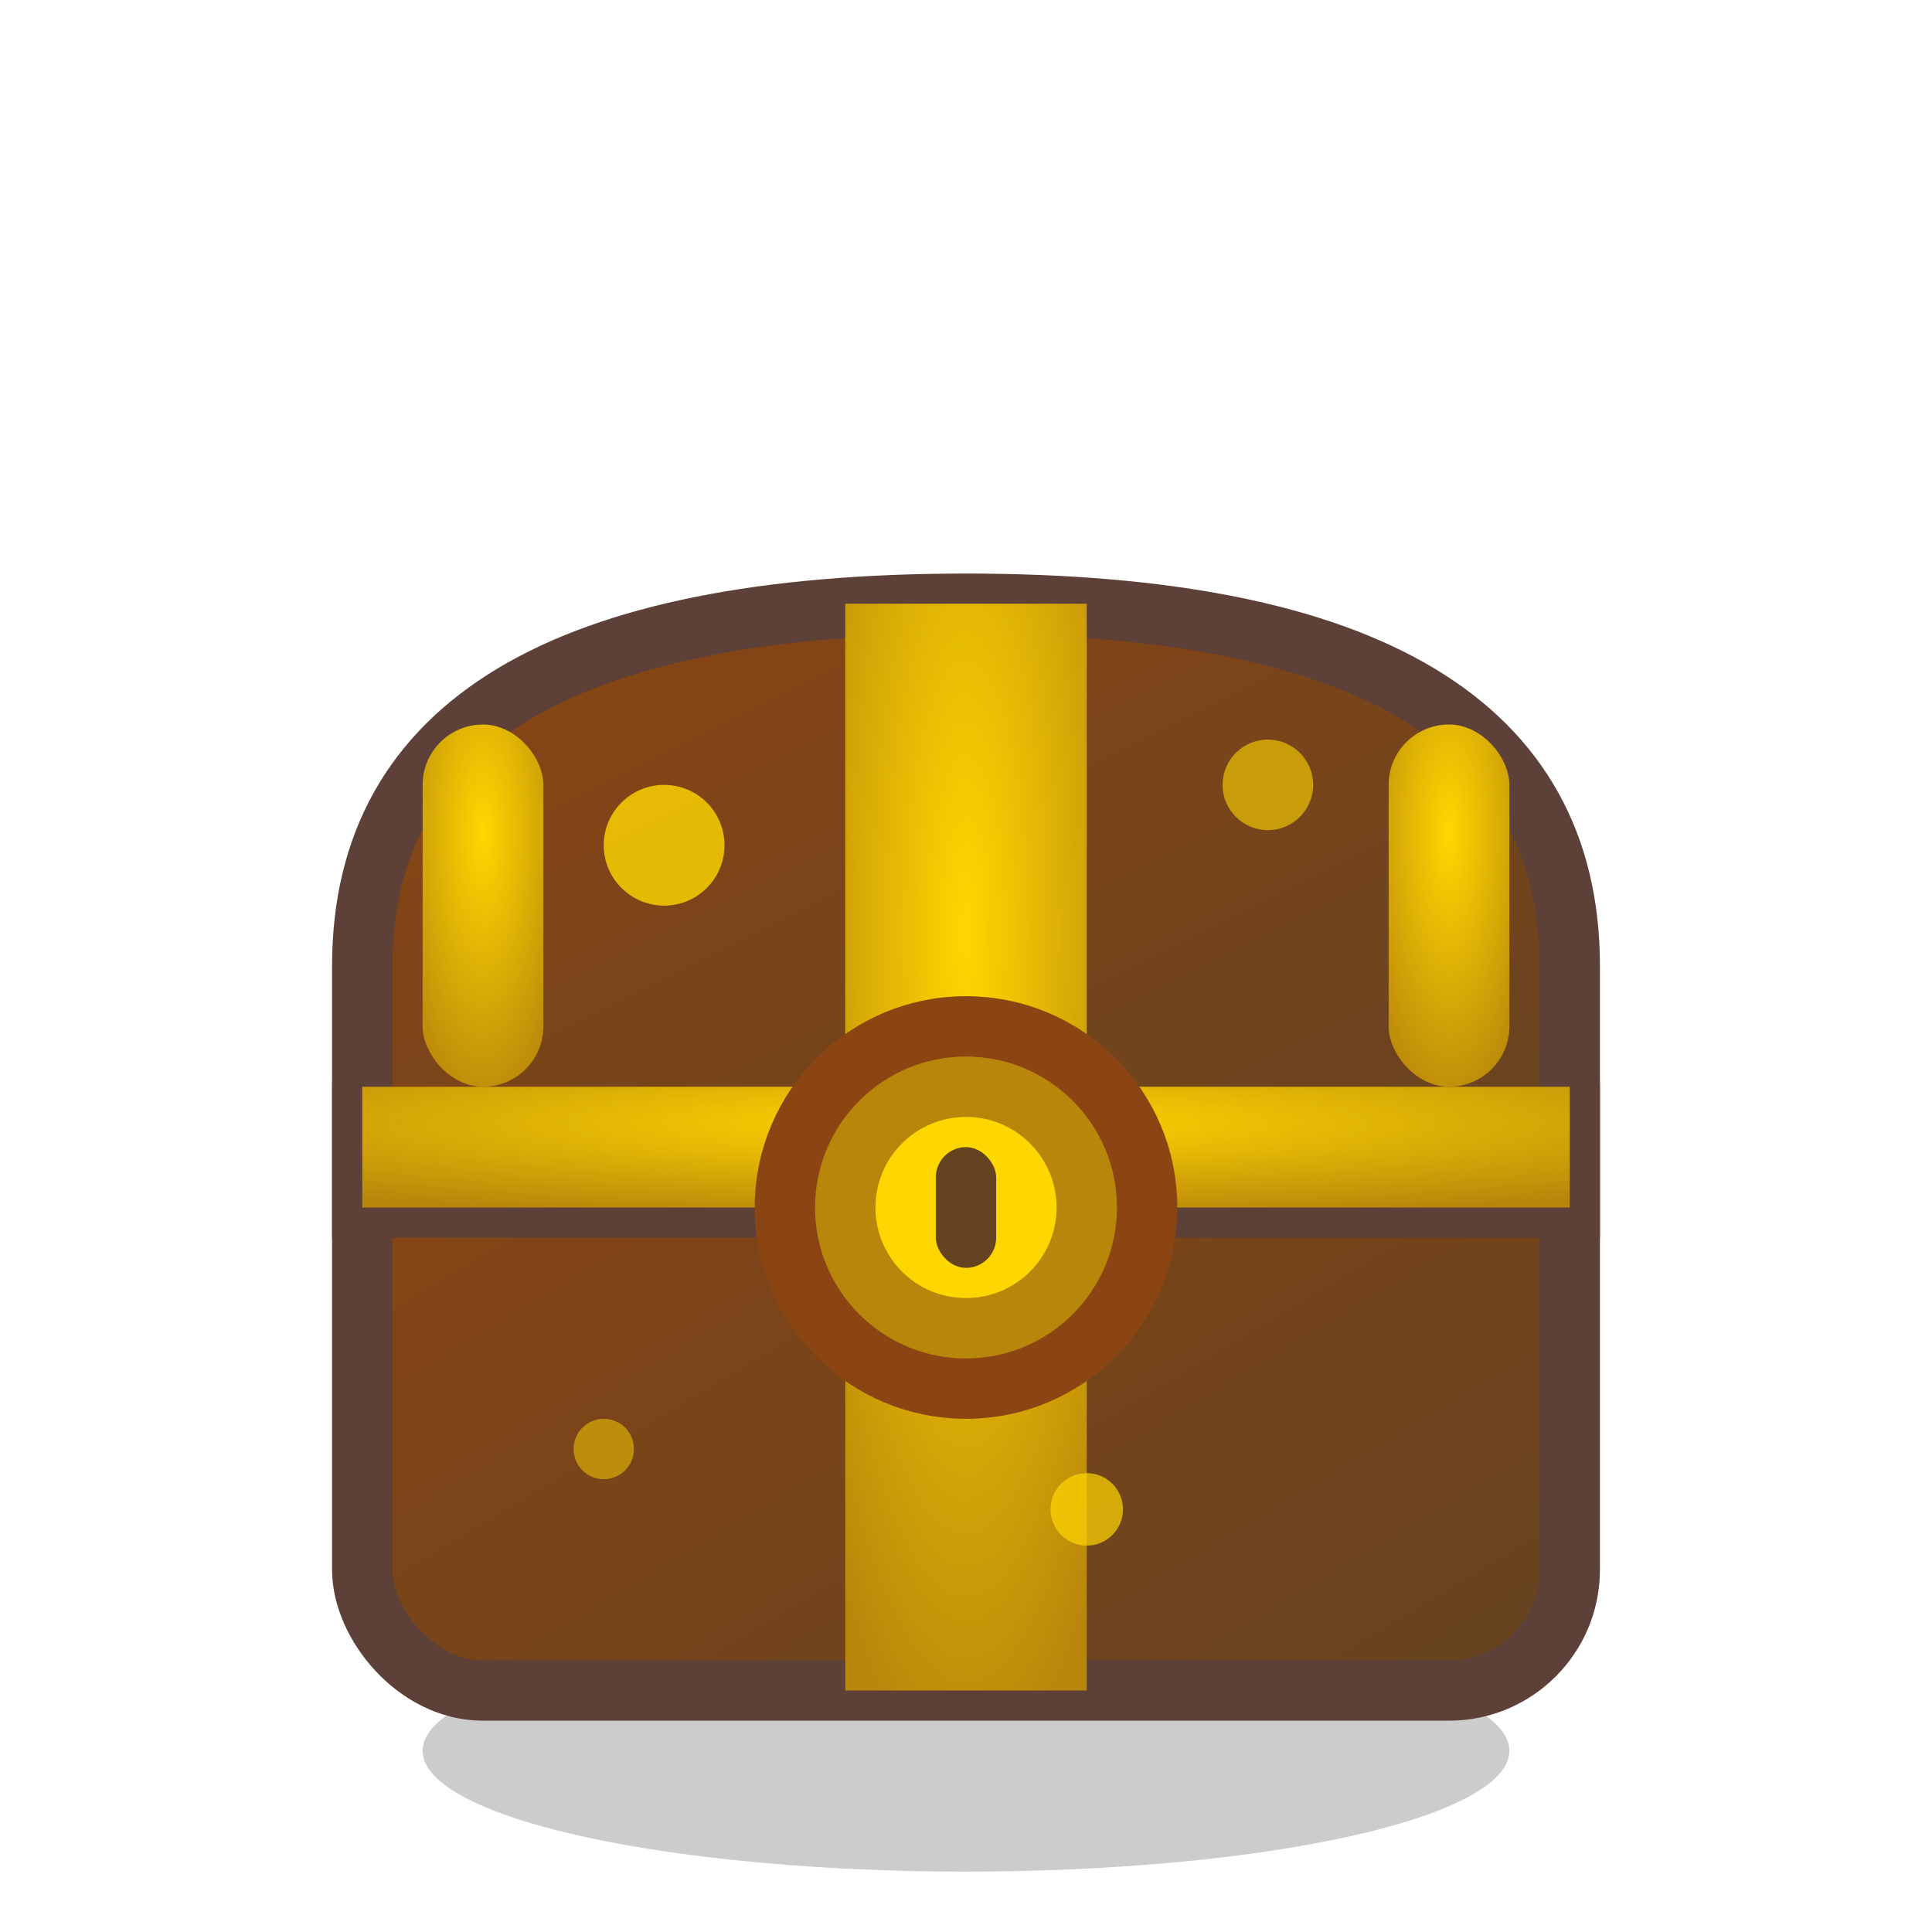 <svg xmlns="http://www.w3.org/2000/svg" width="64" height="64" viewBox="0 0 64 64">
  <defs>
    <radialGradient id="treasureGrad" cx="50%" cy="30%" r="80%">
      <stop offset="0%" style="stop-color:#FFD700;stop-opacity:1" />
      <stop offset="100%" style="stop-color:#B8860B;stop-opacity:1" />
    </radialGradient>
    <linearGradient id="chestGrad" x1="0%" y1="0%" x2="100%" y2="100%">
      <stop offset="0%" style="stop-color:#8B4513;stop-opacity:1" />
      <stop offset="100%" style="stop-color:#654321;stop-opacity:1" />
    </linearGradient>
  </defs>
  
  <!-- 宝箱阴影 -->
  <ellipse cx="32" cy="58" rx="18" ry="4" fill="#000000" opacity="0.2"/>
  
  <!-- 宝箱底部 -->
  <rect x="12" y="32" width="40" height="24" fill="url(#chestGrad)" stroke="#5D4037" stroke-width="2" rx="4"/>
  
  <!-- 宝箱顶部 -->
  <path d="M 12 32 Q 12 20 32 20 Q 52 20 52 32 L 52 40 L 12 40 Z" fill="url(#chestGrad)" stroke="#5D4037" stroke-width="2"/>
  
  <!-- 金色装饰条 -->
  <rect x="12" y="36" width="40" height="4" fill="url(#treasureGrad)"/>
  <rect x="28" y="20" width="8" height="36" fill="url(#treasureGrad)"/>
  
  <!-- 侧面装饰 -->
  <rect x="14" y="24" width="4" height="12" fill="url(#treasureGrad)" rx="2"/>
  <rect x="46" y="24" width="4" height="12" fill="url(#treasureGrad)" rx="2"/>
  
  <!-- 锁头 -->
  <circle cx="32" cy="40" r="6" fill="#B8860B" stroke="#8B4513" stroke-width="2"/>
  <circle cx="32" cy="40" r="3" fill="#FFD700"/>
  
  <!-- 钥匙孔 -->
  <rect x="31" y="38" width="2" height="4" fill="#654321" rx="1"/>
  
  <!-- 闪光效果 -->
  <circle cx="22" cy="28" r="2" fill="#FFD700" opacity="0.8"/>
  <circle cx="42" cy="26" r="1.5" fill="#FFD700" opacity="0.6"/>
  <circle cx="36" cy="50" r="1.2" fill="#FFD700" opacity="0.7"/>
  <circle cx="20" cy="48" r="1" fill="#FFD700" opacity="0.5"/>
</svg>
